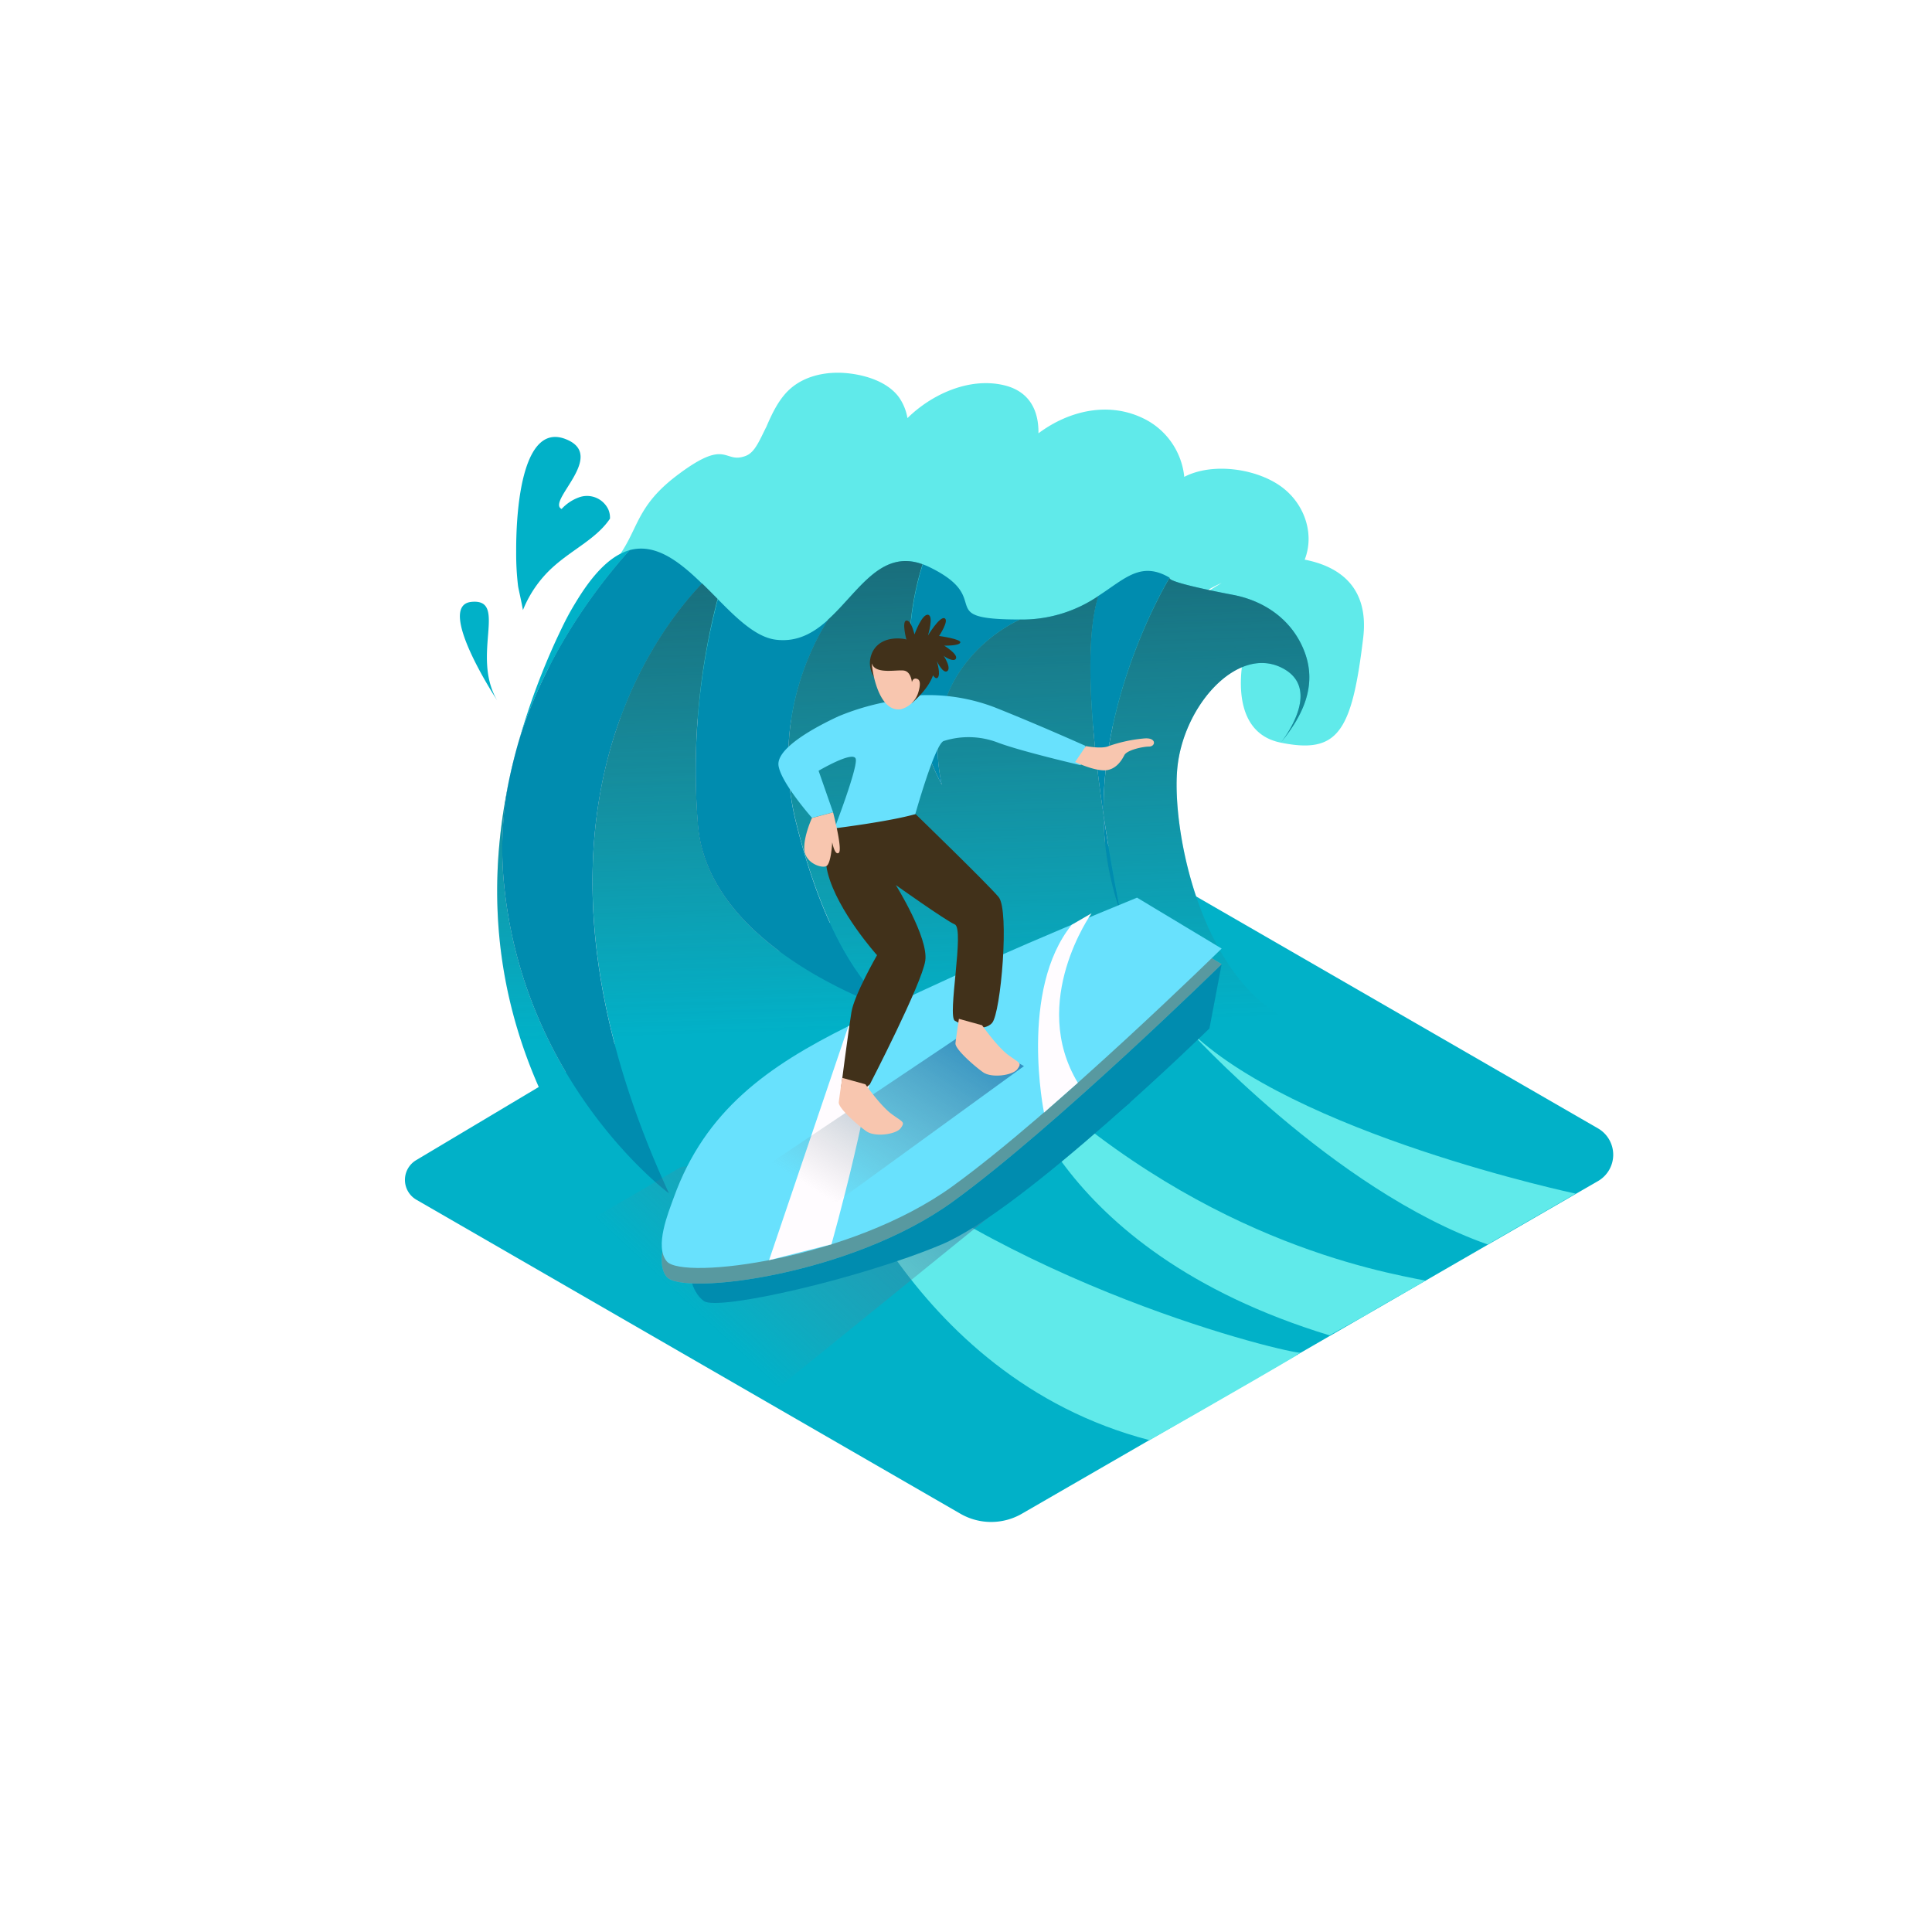 <!-- https://iconduck.com/illustrations/106197/surfing -->
<svg xmlns="http://www.w3.org/2000/svg" xmlns:xlink="http://www.w3.org/1999/xlink"
	viewBox="0 0 400 400">
	<g transform="translate(0 50)">
		<linearGradient id="b" x1="194.86" x2="190.15" y1="162.67" y2="12.95"
			gradientUnits="userSpaceOnUse">
			<stop offset="0" stop-color="#4d4d4d" stop-opacity="0" />
			<stop offset=".41" stop-color="#344b51" stop-opacity=".41" />
			<stop offset=".98" stop-color="#114956" />
		</linearGradient>
		<linearGradient id="a" x1="145.01" x2="213.04" y1="222.47" y2="149.2"
			gradientUnits="userSpaceOnUse">
			<stop offset="0" stop-color="gray" stop-opacity="0" />
			<stop offset="1" stop-color="#0071bc" />
		</linearGradient>
		<linearGradient xlink:href="#a" id="c" x1="170.79" x2="202.9" y1="197.83" y2="147.62" />
		<path fill="#01b1c8"
			d="m112.16 174.68-26 15.52a4.75 4.75 0 0 0 .06 8.2l112.62 65a12.73 12.73 0 0 0 12.73 0l119.28-68.87a6.3 6.3 0 0 0 0-10.91l-116-66.95" />
		<path fill="#60eaea"
			d="M270.12 65.87c2-5.05.19-11.12-4.37-14.75-5-4-14.48-5.55-20.56-2.39a15.13 15.13 0 0 0-8-11.87C229.8 33 221.4 34.93 215 39.71c.07-4.6-1.76-8.77-7.34-10-7.1-1.58-14.78 1.93-19.78 6.85a10.6 10.6 0 0 0-1.81-4.38c-2.38-3.17-6.86-4.53-10.64-4.91-4-.4-8.4.37-11.56 3-2.41 2-3.91 5.06-5.2 8.09-1.39 2.71-2.33 5.25-4.21 6-4.74 1.86-3.68-4-14.38 4.13S133.15 62 123.15 70.38s-11.05 27.42-11 27.83L232 100.39a37.44 37.44 0 0 1 10.9-22.73l14.8 7.18s-4.37 16.51 7.44 18.91 14.73-2.07 17.08-21.57c1.4-11.29-5.8-15.1-12.1-16.31m-17.18 4.81-6.81 4.17a33 33 0 0 1 6.81-4.17" />
		<path fill="#01b1c8"
			d="M268.93 162.14c-20.15-7.76-26.41-40.2-25.18-53.08S256 83.8 265.18 88.16s0 15.57 0 15.59c4.48-5.47 7.61-11.75 4.89-18.85-2.44-6.38-8-10.4-14.62-11.71-1.14-.22-13.9-2.6-13.29-3.58 0 0-14.1 23-13.67 49.19 1.7 11.39 3.55 20.14 3.55 20.14a61.8 61.8 0 0 1-3.55-20.14c-2.28-15.28-4.26-35.32-1.09-45.4a28.13 28.13 0 0 1-16.21 4.87s-21.65 9.05-16.19 34.25a60.16 60.16 0 0 1-4-45.7c-8.7-3.17-13.31 5.8-19.55 11.46a54.4 54.4 0 0 0-6.45 42.65c8.27 32.79 20.68 38.54 20.68 38.54s-38.82-12.14-41.15-38.54A140 140 0 0 1 148.57 74c-1.06-1.07-2.13-2.16-3.22-3.21-10.86 11.35-41 51.92-6.85 126.24 0 0-30.44-22.57-34.22-64.79a73.3 73.3 0 0 1 1.08-20.45c-7.45 35.45 2.23 68.3 29.54 98.31 34.06 37.43 117.65 22.45 117.65 22.45 49.85-5.14 36.53-62.65 16.38-70.41M114 85.06a146 146 0 0 0-6.78 19.08c5.45-18.48 16.52-32.84 23.15-40.24-4.93 1.36-10.31 7.22-16.37 21.16" />
		<g fill="#008caf">
			<path d="M105.37 111.83q.8-3.82 1.88-7.69c-.74 2.49-1.38 5.06-1.88 7.69" />
			<path
				d="M104.28 132.28c3.78 42.22 34.22 64.79 34.22 64.79-34.17-74.32-4-114.89 6.85-126.24-4.7-4.57-9.58-8.4-15-6.93-6.63 7.4-17.69 21.76-23.15 40.24q-1.07 3.86-1.88 7.69a73.3 73.3 0 0 0-1.04 20.45" />
			<path
				d="M144.5 120.93c2.32 26.4 41.15 38.54 41.15 38.54s-12.42-5.75-20.68-38.54a54.4 54.4 0 0 1 6.51-42.64c-3 2.74-6.42 4.71-10.86 4.15-4.06-.51-8-4.32-12-8.39a140 140 0 0 0-4.12 46.88m50.5-8.41c-5.43-25.19 16.21-34.26 16.21-34.26-18.52 0-4.87-4.14-18.85-10.88a14 14 0 0 0-1.31-.55 60.16 60.16 0 0 0 3.95 45.69m33.48 6.27c-.42-26.18 13.67-49.19 13.67-49.19-5.94-3.49-9.22.2-14.77 3.79-3.16 10.08-1.17 30.12 1.1 45.4m0 0a61.8 61.8 0 0 0 3.52 20.14s-1.82-8.75-3.52-20.14" />
		</g>
		<path fill="url(#b)"
			d="M268.93 162.14c-20.15-7.76-26.41-40.2-25.18-53.08S256 83.8 265.18 88.16s0 15.57 0 15.59c4.48-5.47 7.61-11.75 4.89-18.85-2.44-6.38-8-10.4-14.62-11.71-1.14-.22-13.9-2.6-13.29-3.58 0 0-14.1 23-13.67 49.19 1.7 11.39 3.55 20.14 3.55 20.14a61.8 61.8 0 0 1-3.55-20.14c-2.28-15.28-4.26-35.32-1.09-45.4a28.13 28.13 0 0 1-16.21 4.87s-21.65 9.05-16.19 34.25a60.16 60.16 0 0 1-4-45.7c-8.7-3.17-13.31 5.8-19.55 11.46a54.4 54.4 0 0 0-6.45 42.65c8.27 32.79 20.68 38.54 20.68 38.54s-38.82-12.14-41.15-38.54A140 140 0 0 1 148.57 74c-1.06-1.07-2.13-2.16-3.22-3.21-10.86 11.35-41 51.92-6.85 126.24 0 0-30.44-22.57-34.22-64.79a73.3 73.3 0 0 1 1.08-20.45c-7.45 35.45 2.23 68.3 29.54 98.31 34.06 37.43 117.65 22.45 117.65 22.45 49.85-5.14 36.53-62.65 16.38-70.41" />
		<path fill="#60eaea"
			d="M269.32 230.06c-2.16.32-61.81-13.93-98.73-47.49 0 0 26.25 35.11 48.37 42.76 36.48 12.67 50.36 4.73 50.36 4.73m13.5-7.79c4.57-2.79 3.3-1.9 12.33-7.12-9.57-1.92-47.7-8.43-85.19-44.8 0 0 6.88 38.3 65.3 56.12zm43.41-25.14s-58.69-12.42-80.41-34.2c0 0 30.06 33.37 62.18 44.72" />
		<path fill="#60eaea"
			d="M170.59 182.58S187.26 235 238 248.17c0 0 19.4-11 30.68-17.68 0 0-35.17-2.82-49.68-13.37" />
		<path fill="#01b1c8"
			d="M102.93 95S90 75.34 97.62 74.61 97.46 85.7 102.93 95m5.34-18.69a24.1 24.1 0 0 1 6.58-9.23c4-3.5 8.74-5.68 11.44-9.7a4.34 4.34 0 0 0-.33-1.87A4.87 4.87 0 0 0 119.8 53a9.1 9.1 0 0 0-3.53 2.38c-3.17-1.62 9.55-11.1.81-14.48-8.58-3.32-10.26 13.08-10.21 23.37a56 56 0 0 0 .39 7.07c.1.66.65 2.95 1.01 4.97" />
		<path fill="url(#a)"
			d="m158 239.86 76-61.6-93 13.36-33.07 19.28c6.25 3.85 43.87 24.95 50.07 28.96" />
		<path fill="#008caf"
			d="m252.93 149.62-2.53 13.31s-38.47 37.6-55.43 44.72-46.3 13.8-49.22 11.73-3.1-6.93-3.1-6.93" />
		<path fill="#68e1fd"
			d="m252.93 149.62-17.52-10.54c-20.17 8.24-40.24 16.92-59.76 26.61C159 174 146 183.11 139.5 201.16c-1.11 3.09-4.06 10.17-1.44 13.23 3.33 3.88 38.09-.32 59.15-15.56s55.72-49.21 55.72-49.21" />
		<path fill="#41311a"
			d="m252.93 149.62-17.52-10.54c-20.17 8.24-40.24 16.92-59.76 26.61C159 174 146 183.11 139.5 201.16c-1.11 3.09-4.06 10.17-1.44 13.23 3.33 3.88 38.09-.32 59.15-15.56s55.72-49.21 55.72-49.21"
			opacity=".41" />
		<path fill="#68e1fd"
			d="m252.93 146.39-17.52-10.54c-20.17 8.24-40.24 16.92-59.76 26.61-16.65 8.26-29.65 17.42-36.15 35.47-1.11 3.09-4.06 10.17-1.44 13.23 3.33 3.88 38.09-.32 59.15-15.56s55.72-49.21 55.72-49.21" />
		<path fill="#fffcff"
			d="M226 139.08s-13 18.24-2.85 35.1l-7 6.17s-5.2-25.39 5.75-38.89zm-50.35 23.38-16.42 48.44 12.91-3.28s9-31.62 9.83-48.26z" />
		<path fill="url(#c)"
			d="M161.16 207.65 212 170.73l-12.25-6.87-54.39 36.44c6.32 3.84 9.64 3.34 15.8 7.35" />
		<path fill="#41311a"
			d="M175.81 118.19s-6.47 4.64-4.43 12.57 10.2 17 10.2 17-4.7 8.16-5.3 11.78-2.18 15.86-2.18 15.86 3.58 1.59 6-.91c0 0 10.79-20.85 11.47-25.61s-6.1-15.64-6.1-15.64 10.18 7.25 12.22 8.16-1.59 19 0 19.94 5.89 2.49 7.71.45 3.63-23.34 1.36-26.06-17.19-17.17-17.19-17.17" />
		<path fill="#68e1fd"
			d="M185.43 95a50.8 50.8 0 0 0-11.8 3.29c-5 2.31-13 6.67-12.44 10.26s6.93 10.78 6.93 10.78l4.36-1.15-3-8.6s7.31-4.32 7.7-2.42-4.4 14.34-4.4 14.34 11.33-1.4 16.72-2.94c0 0 4.07-14.5 5.88-15.14a17 17 0 0 1 11.05.26c4.62 1.8 17.32 4.75 17.32 4.75l1-4s-9.75-4.38-18.86-8a38.6 38.6 0 0 0-17.82-2.3" />
		<path fill="#41311a"
			d="M180.94 90.13a5.24 5.24 0 0 1 0-5.67c1.92-2.87 5.83-2.31 6.71-2.07s6.22 3.11 5.75 6.46-4.66 6.75-4.66 6.75" />
		<path fill="#f8c6af"
			d="M180.54 87.42c-.22-.72.8 10.21 6 9.42a5.18 5.18 0 0 0 3.46-3.12s1-2.63 0-3.11-1.2.64-1.2.64-.16-2.07-1.52-2.39-6.02.87-6.74-1.44" />
		<path fill="#41311a"
			d="M187.65 82.39s-1-3.75 0-3.91 1.68 2.87 1.68 2.87 1.52-4.23 2.79-4.07 0 4.31 0 4.31 2.39-4 3.43-3.59-1.12 3.67-1.12 3.67 4.63.64 4.39 1.36-3.35.64-3.35.64 2.79 1.68 2.47 2.63-2.63-.32-2.87-.88 2 2.64 1.12 3.47-2.23-2-2.23-2 .88 2.79.16 3.43-1.93-2.32-1.93-2.32" />
		<path fill="#f8c6af"
			d="M179.17 174.49s3.18 4.54 5.51 6.22 2.72 1.56 1.81 2.85-5.31 1.94-7.13.65-5.83-4.8-5.7-6 .71-5.05.71-5.05m28.96-10.89s3.18 4.54 5.51 6.22 2.72 1.56 1.81 2.85-5.31 1.94-7.13.65-5.83-4.8-5.7-6 .71-5.05.71-5.05m-30.42-41.59s-1.79 3.87-1.58 6.6 3.56 3.89 4.56 3.36 1.21-4.92 1.21-4.92.52 2.81 1.36 2.18-1.18-8.38-1.18-8.38m52.34-13.72s3.27.65 4.73 0a30 30 0 0 1 7.44-1.59c2.52-.18 2.28 1.68.91 1.69s-4.58.73-5.11 1.77-1.78 3.15-4.19 3.15-6-1.73-6-1.73" />
	</g>
</svg>
